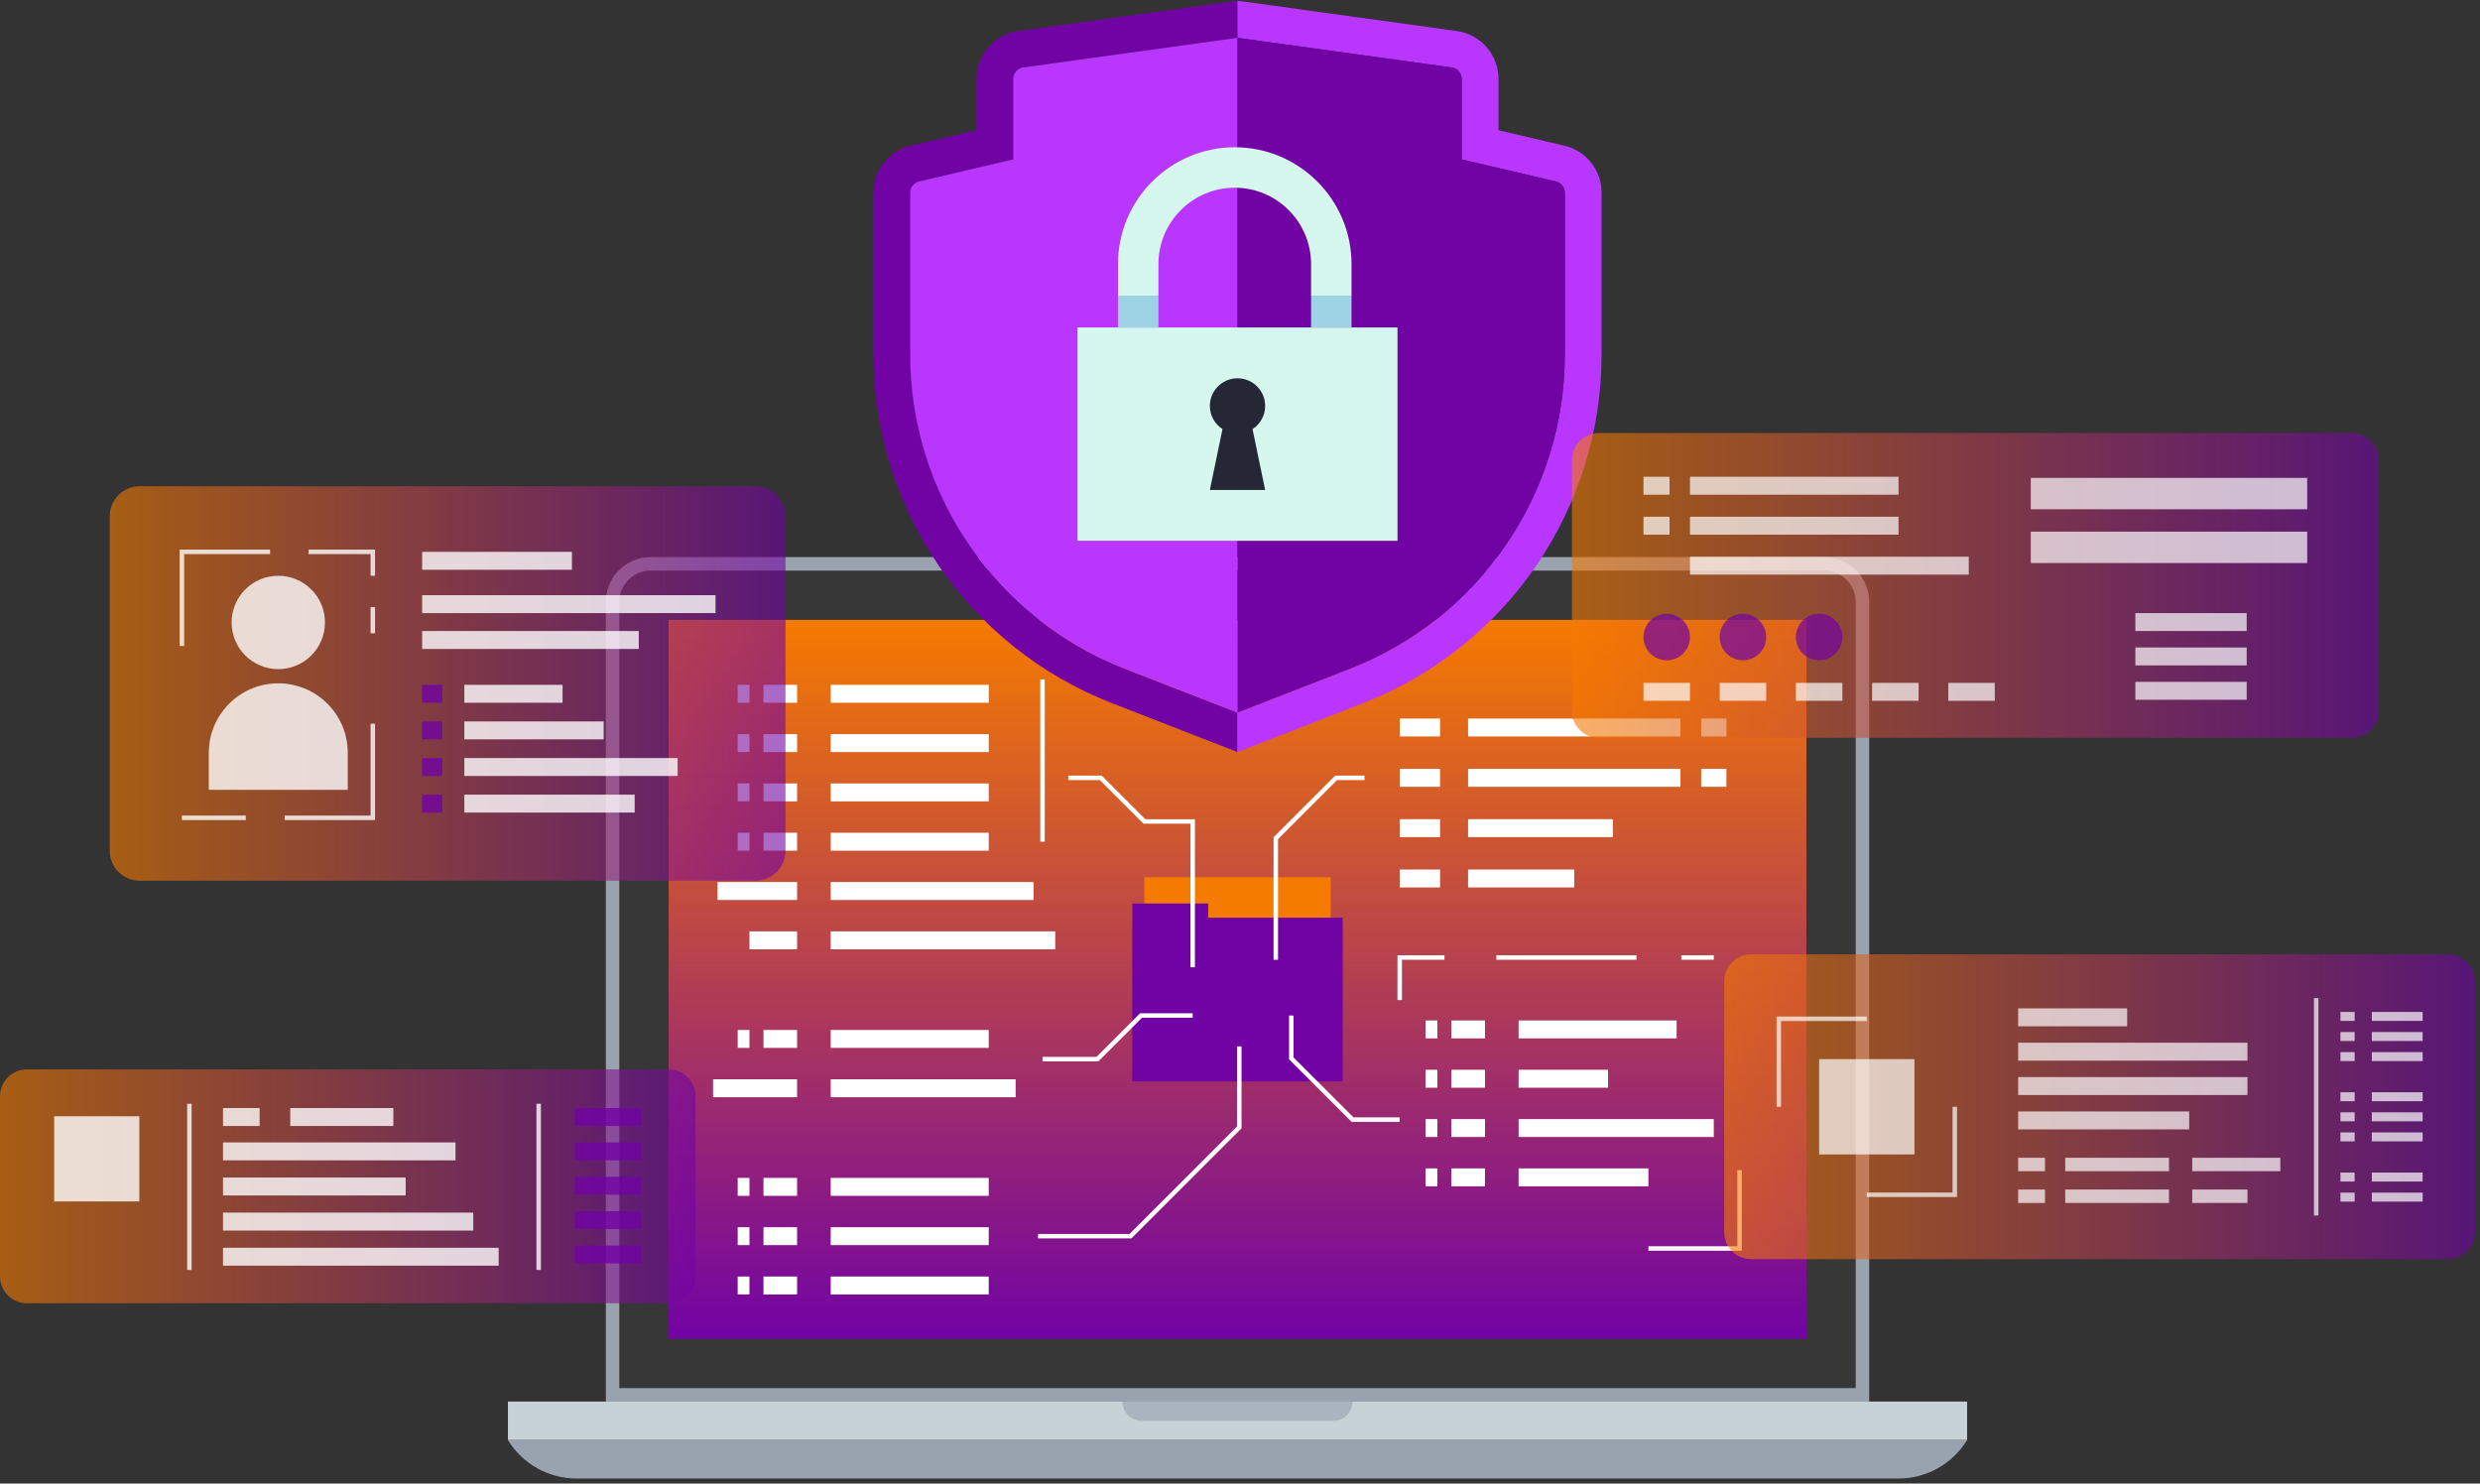 <svg width="224" height="134" viewBox="0 0 224 134" fill="none" xmlns="http://www.w3.org/2000/svg">
<rect x="0" y="0" width="224" height="134" fill="#333333" stroke="none"/>
<path d="M168.828 126.596H54.722V54.369C54.722 52.132 56.535 50.32 58.77 50.32H164.779C167.015 50.32 168.828 52.133 168.828 54.369L168.828 126.596Z" fill="#99A3B0"/>
<path d="M55.936 125.382V54.369C55.936 52.806 57.208 51.535 58.77 51.535H164.779C166.341 51.535 167.613 52.806 167.613 54.369V125.381H55.936V125.382Z" fill="#373737"/>
<path d="M163.16 120.928V55.989L60.39 55.989L60.39 120.928L163.16 120.928Z" fill="url(#paint0_linear_1267_6808)"/>
<path d="M177.672 126.596H45.877V130.072H177.672V126.596Z" fill="#C7D2D7"/>
<path d="M171.473 133.548H52.077C49.546 133.548 47.198 132.231 45.877 130.073H177.673C176.352 132.231 174.004 133.548 171.473 133.548Z" fill="#99A3B0"/>
<path d="M120.429 128.334H103.122C102.162 128.334 101.383 127.556 101.383 126.596H122.167C122.167 127.556 121.389 128.334 120.429 128.334Z" fill="#AAB4BF"/>
<path d="M120.193 79.235H103.357V85.901H120.193V79.235Z" fill="#F57A00"/>
<path d="M109.129 82.89V81.606H102.269V82.89V83.599V97.681H121.281V82.89H109.129Z" fill="#7103A4"/>
<path d="M71.996 61.857H68.959V63.476H71.996V61.857Z" fill="white"/>
<path d="M89.304 61.857H75.032V63.476H89.304V61.857Z" fill="white"/>
<path d="M67.694 61.857H66.631V63.476H67.694V61.857Z" fill="white"/>
<path d="M71.996 66.31H68.959V67.93H71.996V66.31Z" fill="white"/>
<path d="M89.304 66.31H75.032V67.93H89.304V66.31Z" fill="white"/>
<path d="M67.694 66.31H66.631V67.93H67.694V66.31Z" fill="white"/>
<path d="M71.996 70.764H68.959V72.384H71.996V70.764Z" fill="white"/>
<path d="M89.304 70.764H75.032V72.384H89.304V70.764Z" fill="white"/>
<path d="M67.694 70.764H66.631V72.384H67.694V70.764Z" fill="white"/>
<path d="M71.996 75.218H68.959V76.837H71.996V75.218Z" fill="white"/>
<path d="M89.304 75.218H75.032V76.837H89.304V75.218Z" fill="white"/>
<path d="M67.694 75.218H66.631V76.837H67.694V75.218Z" fill="white"/>
<path d="M71.996 79.671H64.809V81.291H71.996V79.671Z" fill="white"/>
<path d="M93.353 79.671H75.032V81.291H93.353V79.671Z" fill="white"/>
<path d="M71.996 84.125H67.694V85.744H71.996V84.125Z" fill="white"/>
<path d="M95.31 84.125H75.032V85.744H95.31V84.125Z" fill="white"/>
<path d="M134.128 92.173H131.091V93.792H134.128V92.173Z" fill="white"/>
<path d="M151.436 92.173H137.164V93.792H151.436V92.173Z" fill="white"/>
<path d="M129.826 92.173H128.763V93.792H129.826V92.173Z" fill="white"/>
<path d="M134.128 96.626H131.091V98.246H134.128V96.626Z" fill="white"/>
<path d="M145.245 96.626H137.164V98.246H145.245V96.626Z" fill="white"/>
<path d="M129.826 96.626H128.763V98.246H129.826V96.626Z" fill="white"/>
<path d="M134.128 101.08H131.091V102.699H134.128V101.08Z" fill="white"/>
<path d="M154.793 101.08H137.164V102.699H154.793V101.08Z" fill="white"/>
<path d="M129.826 101.08H128.763V102.699H129.826V101.08Z" fill="white"/>
<path d="M134.128 105.534H131.091V107.153H134.128V105.534Z" fill="white"/>
<path d="M148.888 105.534H137.164V107.153H148.888V105.534Z" fill="white"/>
<path d="M129.826 105.534H128.763V107.153H129.826V105.534Z" fill="white"/>
<path d="M71.996 93.032H68.959V94.651H71.996V93.032Z" fill="white"/>
<path d="M89.304 93.032H75.032V94.651H89.304V93.032Z" fill="white"/>
<path d="M67.694 93.032H66.631V94.651H67.694V93.032Z" fill="white"/>
<path d="M71.996 97.486H64.404V99.106H71.996V97.486Z" fill="white"/>
<path d="M91.734 97.486H75.032V99.106H91.734V97.486Z" fill="white"/>
<path d="M71.996 106.393H68.959V108.013H71.996V106.393Z" fill="white"/>
<path d="M89.304 106.393H75.032V108.013H89.304V106.393Z" fill="white"/>
<path d="M67.694 106.393H66.631V108.013H67.694V106.393Z" fill="white"/>
<path d="M71.996 110.847H68.959V112.466H71.996V110.847Z" fill="white"/>
<path d="M89.304 110.847H75.032V112.466H89.304V110.847Z" fill="white"/>
<path d="M67.694 110.847H66.631V112.466H67.694V110.847Z" fill="white"/>
<path d="M71.996 115.301H68.959V116.92H71.996V115.301Z" fill="white"/>
<path d="M89.304 115.301H75.032V116.92H89.304V115.301Z" fill="white"/>
<path d="M67.694 115.301H66.631V116.92H67.694V115.301Z" fill="white"/>
<path d="M130.07 64.903H126.427V66.522H130.07V64.903Z" fill="white"/>
<path d="M151.782 64.903H132.601V66.522H151.782V64.903Z" fill="white"/>
<path d="M155.932 64.903H153.655V66.522H155.932V64.903Z" fill="white"/>
<path d="M130.07 69.448H126.427V71.068H130.07V69.448Z" fill="white"/>
<path d="M151.782 69.448H132.601V71.068H151.782V69.448Z" fill="white"/>
<path d="M155.932 69.448H153.655V71.068H155.932V69.448Z" fill="white"/>
<path d="M130.07 73.993H126.427V75.612H130.07V73.993Z" fill="white"/>
<path d="M145.683 73.993H132.601V75.612H145.683V73.993Z" fill="white"/>
<path d="M130.07 78.538H126.427V80.157H130.07V78.538Z" fill="white"/>
<path d="M142.191 78.538H132.601V80.157H142.191V78.538Z" fill="white"/>
<path d="M94.365 61.368H93.96V76.027H94.365V61.368Z" fill="white"/>
<path d="M107.929 87.364H107.524V74.399H103.282L99.342 70.46H96.491V70.055H99.51L103.449 73.995H107.929V87.364Z" fill="white"/>
<path d="M99.206 95.866H94.163V95.462H99.039L102.978 91.522H107.726V91.927H103.146L99.206 95.866Z" fill="white"/>
<path d="M102.192 111.859H93.758V111.454H102.025L111.733 101.746V94.517H112.138V101.914L102.192 111.859Z" fill="white"/>
<path d="M115.436 86.689H115.031V75.623L120.598 70.055H123.246V70.46H120.766L115.436 75.79V86.689Z" fill="white"/>
<path d="M126.426 101.332H122.083L116.431 95.68V91.725H116.836V95.512L122.251 100.927H126.426V101.332Z" fill="white"/>
<path d="M126.629 90.333H126.224V86.284H130.467V86.689H126.629V90.333Z" fill="white"/>
<path d="M157.324 112.972H148.889V112.568H156.919V105.685H157.324V112.972Z" fill="white"/>
<path d="M147.809 86.284H135.156V86.689H147.809V86.284Z" fill="white"/>
<path d="M154.793 86.284H151.858V86.689H154.793V86.284Z" fill="white"/>
<path d="M101.634 60.417C95.888 58.179 91.011 54.306 87.531 49.216C84.05 44.126 82.211 38.176 82.211 32.01V17.406C82.211 16.919 82.542 16.501 83.016 16.39L91.523 14.396V7.126C91.523 6.608 91.91 6.163 92.424 6.092L111.775 3.416V0.062L91.969 2.802C89.81 3.101 88.202 4.947 88.202 7.126V11.762L82.258 13.155C80.285 13.618 78.889 15.378 78.889 17.405V32.01C78.889 45.946 87.442 58.455 100.429 63.512L111.775 67.93V64.365L101.634 60.417Z" fill="#7103A4"/>
<path d="M141.291 13.156L135.347 11.763V7.126C135.347 4.946 133.739 3.1 131.58 2.802L111.775 0.062V3.416L131.125 6.092C131.639 6.163 132.026 6.607 132.026 7.126V14.396L140.533 16.39C141.008 16.501 141.339 16.919 141.339 17.406V32.01C141.339 38.176 139.499 44.126 136.019 49.216C132.538 54.306 127.662 58.179 121.915 60.417L111.775 64.365V67.93L123.121 63.512C136.108 58.455 144.66 45.947 144.66 32.01V17.406C144.66 15.379 143.265 13.618 141.291 13.156Z" fill="#B936FF"/>
<path d="M91.524 7.126V14.396L83.017 16.39C82.543 16.501 82.211 16.919 82.211 17.406V32.01C82.211 38.176 84.051 44.126 87.531 49.216C91.012 54.306 95.888 58.18 101.635 60.417L111.775 64.365V62.583V5.092V3.416L92.424 6.092C91.911 6.164 91.524 6.608 91.524 7.126Z" fill="#B936FF"/>
<path d="M111.775 62.583V64.365L121.916 60.417C127.662 58.179 132.539 54.306 136.019 49.216C139.499 44.126 141.339 38.176 141.339 32.01V17.406C141.339 16.919 141.008 16.501 140.533 16.39L132.026 14.396V7.126C132.026 6.608 131.639 6.164 131.126 6.092L111.775 3.416V5.092V62.583Z" fill="#7103A4"/>
<path d="M126.225 29.579H97.325V48.846H126.225V29.579Z" fill="#D6F7EE"/>
<path d="M104.633 26.704H100.979V29.579H104.633V26.704Z" fill="#9DD3E4"/>
<path d="M122.072 26.704H118.418V29.579H122.072V26.704Z" fill="#9DD3E4"/>
<path d="M122.072 23.849C122.072 18.033 117.341 13.302 111.526 13.302C105.71 13.302 100.979 18.034 100.979 23.849V26.704H104.633V23.849C104.633 20.049 107.725 16.956 111.526 16.956C115.326 16.956 118.418 20.048 118.418 23.849V26.704H122.072V23.849Z" fill="#D6F7EE"/>
<path d="M114.272 36.666C114.272 35.287 113.154 34.168 111.775 34.168C110.396 34.168 109.278 35.286 109.278 36.666C109.278 37.544 109.732 38.315 110.418 38.76L109.278 44.256H114.272L113.132 38.76C113.818 38.315 114.272 37.544 114.272 36.666Z" fill="#252735"/>
<path opacity="0.6" d="M212.428 66.647H144.408C143.067 66.647 141.979 65.56 141.979 64.218V41.545C141.979 40.203 143.067 39.116 144.408 39.116H212.428C213.77 39.116 214.857 40.203 214.857 41.545V64.218C214.857 65.56 213.77 66.647 212.428 66.647Z" fill="url(#paint1_linear_1267_6808)"/>
<g opacity="0.7">
<path d="M150.797 43.063H148.443V44.683H150.797V43.063Z" fill="white"/>
<path d="M171.48 43.063H152.644V44.683H171.48V43.063Z" fill="white"/>
<path d="M150.797 46.674H148.443V48.293H150.797V46.674Z" fill="white"/>
<path d="M171.48 46.674H152.644V48.293H171.48V46.674Z" fill="white"/>
<path d="M177.824 50.284H152.644V51.903H177.824V50.284Z" fill="white"/>
<path d="M208.392 43.165H183.424V45.999H208.392V43.165Z" fill="white"/>
<path d="M208.392 48.023H183.424V50.857H208.392V48.023Z" fill="white"/>
<path d="M152.644 57.542C152.644 58.702 151.704 59.642 150.544 59.642C149.384 59.642 148.443 58.702 148.443 57.542C148.443 56.382 149.384 55.441 150.544 55.441C151.704 55.441 152.644 56.382 152.644 57.542Z" fill="#7103A4"/>
<path d="M159.527 57.542C159.527 58.702 158.587 59.642 157.427 59.642C156.267 59.642 155.326 58.702 155.326 57.542C155.326 56.382 156.267 55.441 157.427 55.441C158.587 55.441 159.527 56.382 159.527 57.542Z" fill="#7103A4"/>
<path d="M166.41 57.542C166.41 58.702 165.469 59.642 164.309 59.642C163.15 59.642 162.209 58.702 162.209 57.542C162.209 56.382 163.15 55.441 164.309 55.441C165.47 55.441 166.41 56.382 166.41 57.542Z" fill="#7103A4"/>
<path d="M152.644 61.681H148.443V63.3H152.644V61.681Z" fill="white"/>
<path d="M159.527 61.681H155.327V63.3H159.527V61.681Z" fill="white"/>
<path d="M166.41 61.681H162.209V63.3H166.41V61.681Z" fill="white"/>
<path d="M173.292 61.681H169.092V63.3H173.292V61.681Z" fill="white"/>
<path d="M180.175 61.681H175.975V63.3H180.175V61.681Z" fill="white"/>
<path d="M202.926 55.378H192.871V56.998H202.926V55.378Z" fill="white"/>
<path d="M202.926 58.483H192.871V60.102H202.926V58.483Z" fill="white"/>
<path d="M202.926 61.587H192.871V63.206H202.926V61.587Z" fill="white"/>
</g>
<path opacity="0.6" d="M221.121 113.735H158.162C156.821 113.735 155.733 112.648 155.733 111.306V88.633C155.733 87.291 156.821 86.203 158.162 86.203H221.121C222.463 86.203 223.55 87.291 223.55 88.633V111.306C223.55 112.648 222.463 113.735 221.121 113.735Z" fill="url(#paint2_linear_1267_6808)"/>
<g opacity="0.7">
<path d="M176.764 108.12H168.613V107.715H176.359V99.969H176.764V108.12Z" fill="white"/>
<path d="M160.868 99.97H160.463V91.819H168.613V92.224H160.868V99.97Z" fill="white"/>
<path d="M172.918 95.666H164.31V104.274H172.918V95.666Z" fill="white"/>
<path d="M192.131 91.079H182.286V92.699H192.131V91.079Z" fill="white"/>
<path d="M202.995 94.183H182.286V95.803H202.995V94.183Z" fill="white"/>
<path d="M202.995 97.287H182.286V98.907H202.995V97.287Z" fill="white"/>
<path d="M197.732 100.392H182.286V102.011H197.732V100.392Z" fill="white"/>
<path d="M184.708 104.575H182.286V105.789H184.708V104.575Z" fill="white"/>
<path d="M195.91 104.575H186.538V105.789H195.91V104.575Z" fill="white"/>
<path d="M205.965 104.575H198.009V105.789H205.965V104.575Z" fill="white"/>
<path d="M184.708 107.443H182.286V108.657H184.708V107.443Z" fill="white"/>
<path d="M195.91 107.443H186.538V108.657H195.91V107.443Z" fill="white"/>
<path d="M202.996 107.443H198.009V108.657H202.996V107.443Z" fill="white"/>
<path d="M209.406 90.151H209.001V109.788H209.406V90.151Z" fill="white"/>
<path d="M212.679 91.403H211.396V92.213H212.679V91.403Z" fill="white"/>
<path d="M218.819 91.403H214.23V92.213H218.819V91.403Z" fill="white"/>
<path d="M212.679 93.217H211.396V94.027H212.679V93.217Z" fill="white"/>
<path d="M218.819 93.217H214.23V94.027H218.819V93.217Z" fill="white"/>
<path d="M212.679 95.031H211.396V95.841H212.679V95.031Z" fill="white"/>
<path d="M218.819 95.031H214.23V95.841H218.819V95.031Z" fill="white"/>
<path d="M212.679 98.658H211.396V99.467H212.679V98.658Z" fill="white"/>
<path d="M218.819 98.658H214.23V99.467H218.819V98.658Z" fill="white"/>
<path d="M212.679 100.471H211.396V101.281H212.679V100.471Z" fill="white"/>
<path d="M218.819 100.471H214.23V101.281H218.819V100.471Z" fill="white"/>
<path d="M212.679 102.285H211.396V103.095H212.679V102.285Z" fill="white"/>
<path d="M218.819 102.285H214.23V103.095H218.819V102.285Z" fill="white"/>
<path d="M212.679 105.912H211.396V106.722H212.679V105.912Z" fill="white"/>
<path d="M218.819 105.912H214.23V106.722H218.819V105.912Z" fill="white"/>
<path d="M212.679 107.725H211.396V108.535H212.679V107.725Z" fill="white"/>
<path d="M218.819 107.725H214.23V108.535H218.819V107.725Z" fill="white"/>
</g>
<path opacity="0.6" d="M12.621 79.55H68.237C69.735 79.55 70.949 78.335 70.949 76.837V46.633C70.949 45.136 69.735 43.921 68.237 43.921H12.621C11.124 43.921 9.909 45.136 9.909 46.633V76.837C9.908 78.335 11.123 79.55 12.621 79.55Z" fill="url(#paint3_linear_1267_6808)"/>
<g opacity="0.8">
<path d="M25.136 60.44C27.465 60.44 29.353 58.553 29.353 56.224C29.353 53.895 27.465 52.007 25.136 52.007C22.807 52.007 20.919 53.895 20.919 56.224C20.919 58.553 22.807 60.44 25.136 60.44Z" fill="white"/>
<path d="M31.412 71.337H18.861V67.997C18.861 64.531 21.67 61.721 25.136 61.721C28.602 61.721 31.412 64.531 31.412 67.997L31.412 71.337Z" fill="white"/>
<path d="M16.633 58.348H16.229V49.643H24.394V50.048H16.633V58.348Z" fill="white"/>
<path d="M33.875 74.071H25.71V73.666H33.47V65.366H33.875V74.071Z" fill="white"/>
<path d="M22.201 73.666H16.431V74.071H22.201V73.666Z" fill="white"/>
<path d="M33.875 52.007H33.47V50.048H27.87V49.643H33.875V52.007Z" fill="white"/>
<path d="M33.875 54.839H33.47V57.2H33.875V54.839Z" fill="white"/>
<path d="M51.658 49.845H38.127V51.465H51.658V49.845Z" fill="white"/>
<path d="M64.629 53.759H38.127V55.378H64.629V53.759Z" fill="white"/>
<path d="M57.696 56.998H38.127V58.617H57.696V56.998Z" fill="white"/>
<path d="M39.949 61.857H38.127V63.476H39.949V61.857Z" fill="#7103A4"/>
<path d="M50.813 61.857H41.939V63.476H50.813V61.857Z" fill="white"/>
<path d="M39.949 65.163H38.127V66.782H39.949V65.163Z" fill="#7103A4"/>
<path d="M54.524 65.163H41.939V66.782H54.524V65.163Z" fill="white"/>
<path d="M39.949 68.469H38.127V70.089H39.949V68.469Z" fill="#7103A4"/>
<path d="M61.205 68.469H41.939V70.089H61.205V68.469Z" fill="white"/>
<path d="M39.949 71.776H38.127V73.395H39.949V71.776Z" fill="#7103A4"/>
<path d="M57.326 71.776H41.939V73.395H57.326V71.776Z" fill="white"/>
</g>
<path opacity="0.6" d="M2.429 117.713H60.394C61.736 117.713 62.824 116.626 62.824 115.284V99.022C62.824 97.68 61.736 96.592 60.394 96.592H2.429C1.088 96.592 0 97.68 0 99.022V115.284C0 116.626 1.088 117.713 2.429 117.713Z" fill="url(#paint4_linear_1267_6808)"/>
<g opacity="0.8">
<path d="M12.585 100.826H4.892V108.519H12.585V100.826Z" fill="white"/>
<path d="M23.449 100.084H20.142V101.704H23.449V100.084Z" fill="white"/>
<path d="M35.528 100.084H26.216V101.704H35.528V100.084Z" fill="white"/>
<path d="M57.931 100.084H51.909V101.704H57.931V100.084Z" fill="#7103A4"/>
<path d="M57.931 103.188H51.909V104.807H57.931V103.188Z" fill="#7103A4"/>
<path d="M57.931 106.292H51.909V107.912H57.931V106.292Z" fill="#7103A4"/>
<path d="M57.931 109.396H51.909V111.016H57.931V109.396Z" fill="#7103A4"/>
<path d="M57.931 112.5H51.909V114.119H57.931V112.5Z" fill="#7103A4"/>
<path d="M41.143 103.188H20.142V104.807H41.143V103.188Z" fill="white"/>
<path d="M36.641 106.359H20.142V107.979H36.641V106.359Z" fill="white"/>
<path d="M42.748 109.531H20.142V111.151H42.748V109.531Z" fill="white"/>
<path d="M45.042 112.703H20.142V114.322H45.042V112.703Z" fill="white"/>
<path d="M17.308 99.696H16.903V114.71H17.308V99.696Z" fill="white"/>
<path d="M48.856 99.696H48.452V114.71H48.856V99.696Z" fill="white"/>
</g>
<defs>
<linearGradient id="paint0_linear_1267_6808" x1="111.775" y1="55.989" x2="111.775" y2="120.928" gradientUnits="userSpaceOnUse">
<stop stop-color="#F57A00"/>
<stop offset="1" stop-color="#7103A4"/>
</linearGradient>
<linearGradient id="paint1_linear_1267_6808" x1="141.979" y1="52.882" x2="214.857" y2="52.882" gradientUnits="userSpaceOnUse">
<stop stop-color="#F57A00"/>
<stop offset="1" stop-color="#7103A4"/>
</linearGradient>
<linearGradient id="paint2_linear_1267_6808" x1="155.733" y1="99.969" x2="223.55" y2="99.969" gradientUnits="userSpaceOnUse">
<stop stop-color="#F57A00"/>
<stop offset="1" stop-color="#7103A4"/>
</linearGradient>
<linearGradient id="paint3_linear_1267_6808" x1="9.909" y1="61.735" x2="70.949" y2="61.735" gradientUnits="userSpaceOnUse">
<stop stop-color="#F57A00"/>
<stop offset="1" stop-color="#7103A4"/>
</linearGradient>
<linearGradient id="paint4_linear_1267_6808" x1="0" y1="107.153" x2="62.824" y2="107.153" gradientUnits="userSpaceOnUse">
<stop stop-color="#F57A00"/>
<stop offset="1" stop-color="#7103A4"/>
</linearGradient>
</defs>
</svg>

